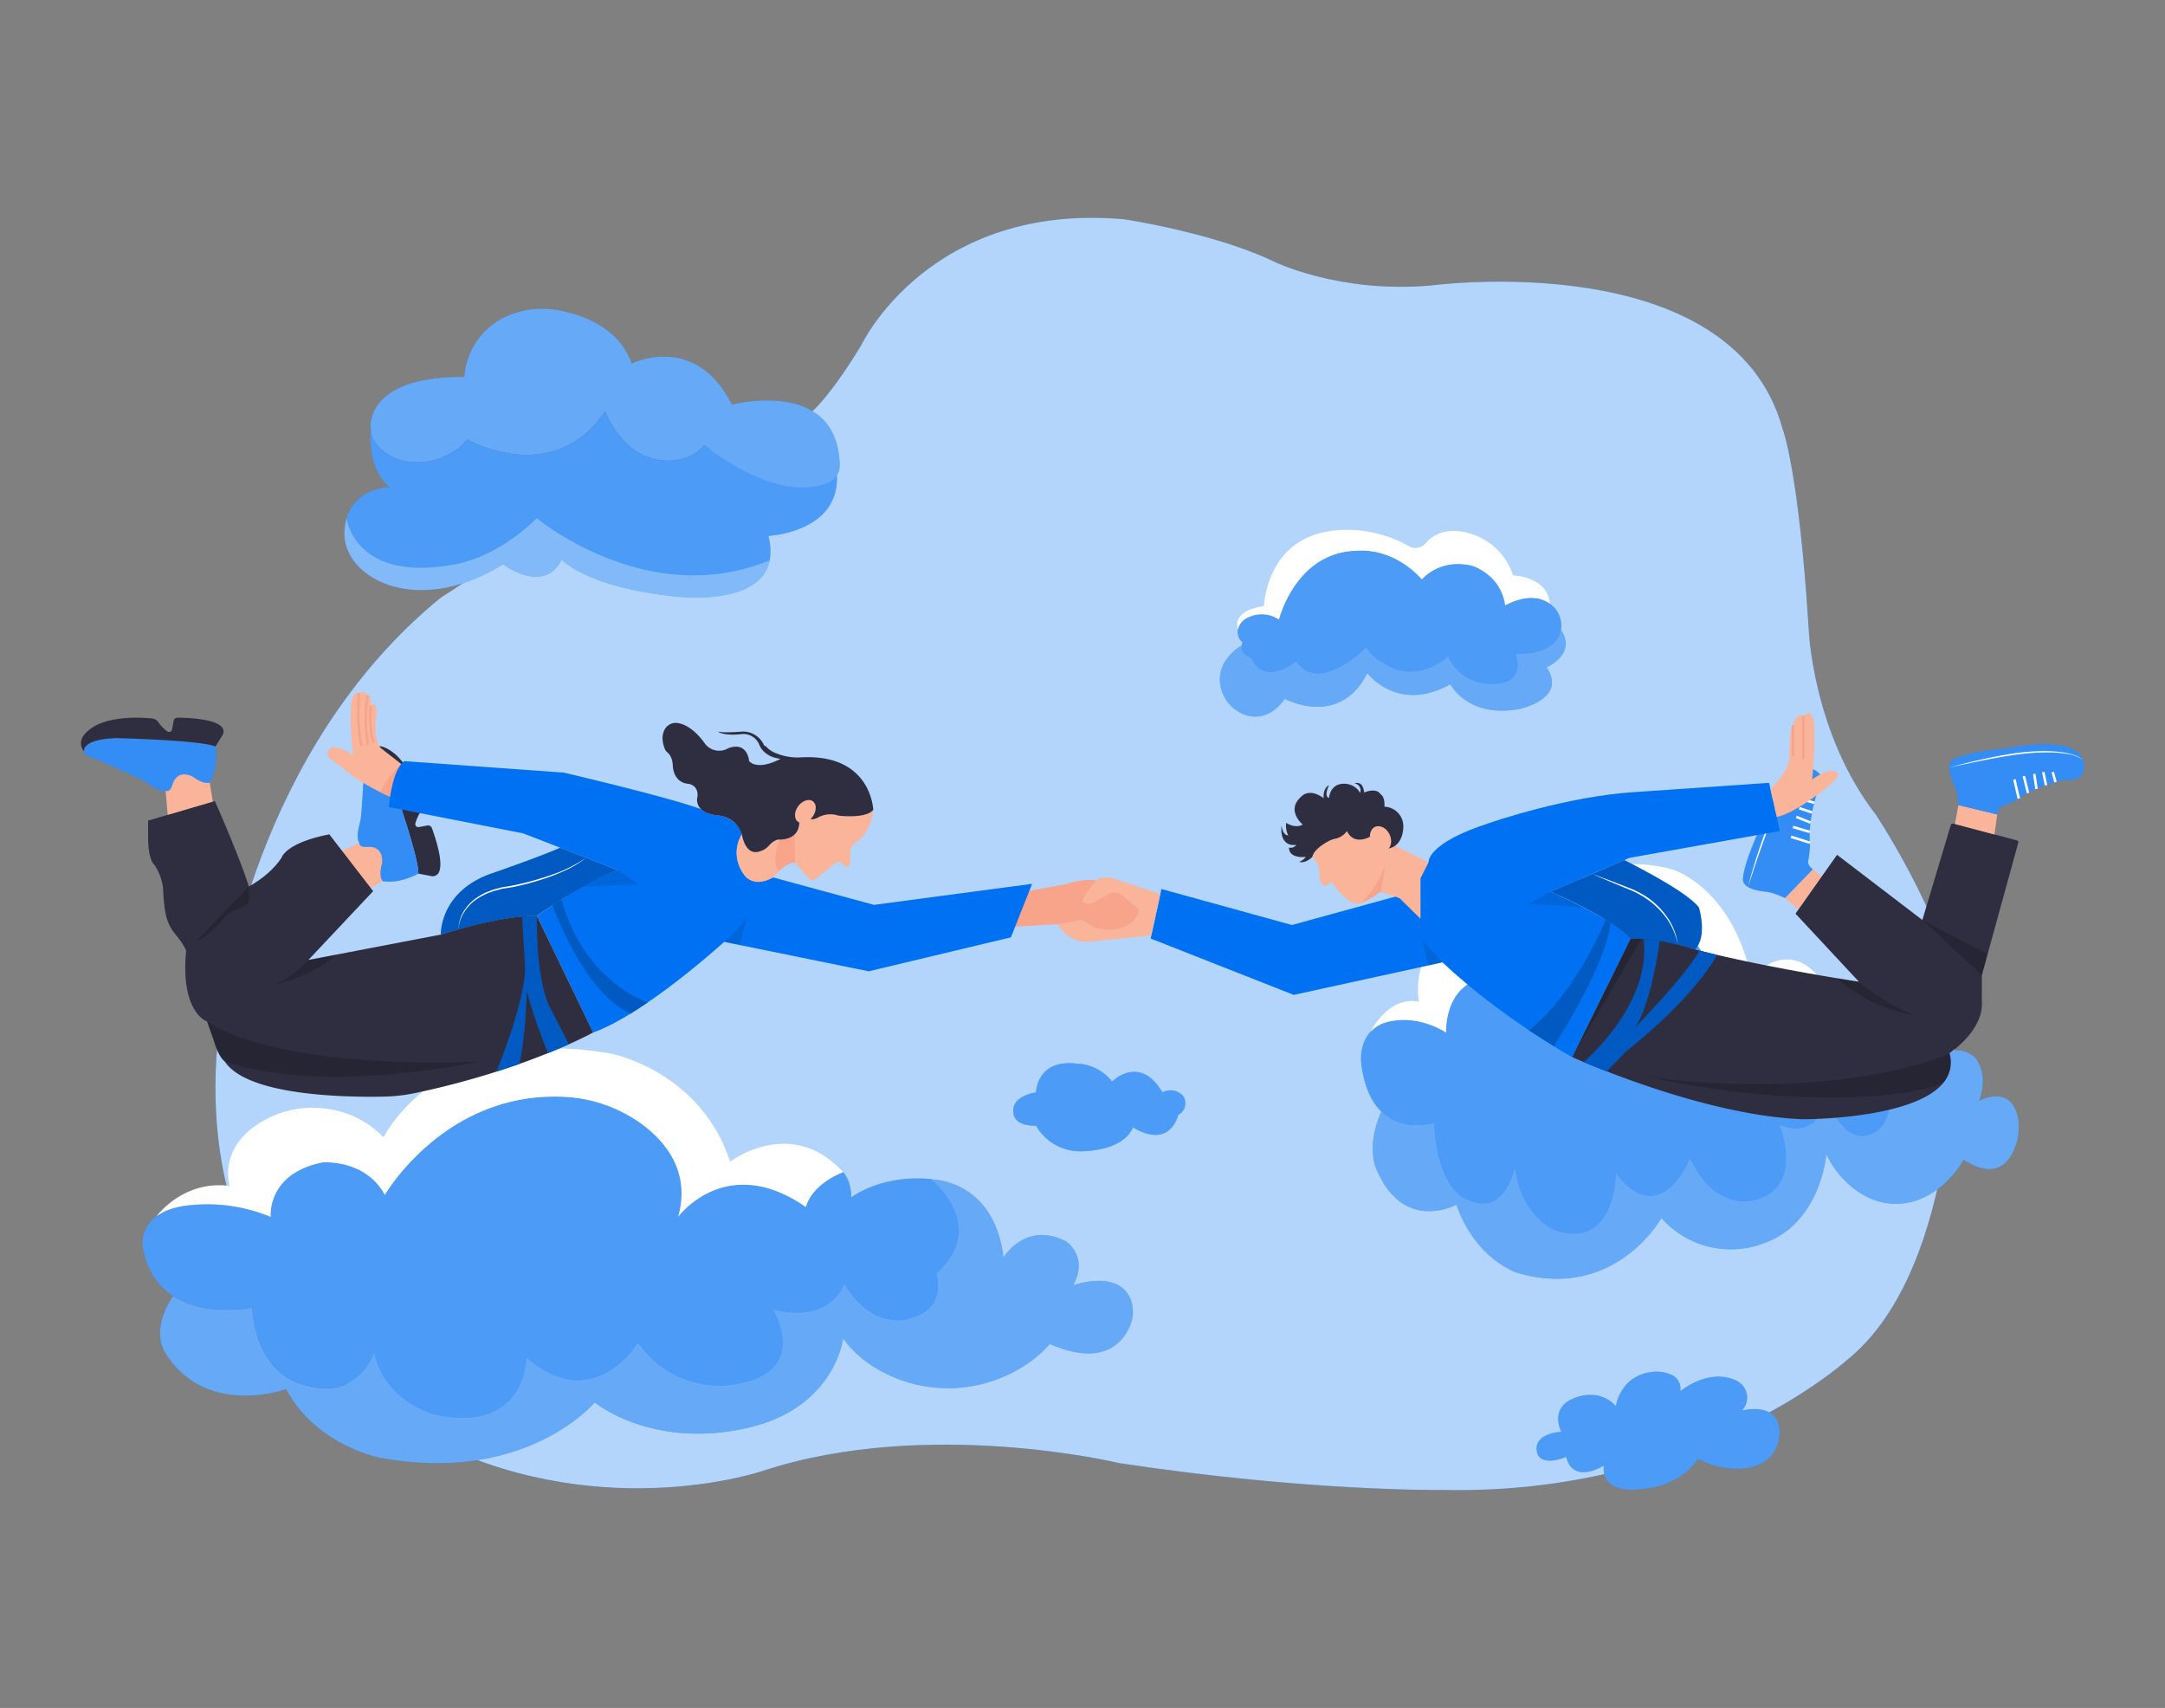 <svg id="b7130126-e58f-4641-96fc-56641a5df69a" data-name="Layer 1" xmlns="http://www.w3.org/2000/svg" width="865.76" height="682.89" viewBox="0 0 865.76 682.89"><rect x="0" y="0" width="865.76" height="682.89" fill="#808080" stroke="none"/><path d="M324.89,164.4s7.18-6,19.59-26.51c0,0,27-57.22,105.26-50.2,0,0,35.63,5.4,59.38,16.73,0,0,25.91,13,63.16,9.72,0,0,120.19-16.19,140.53,57.22,0,0,6.49,16.27,10.49,80.51,0,0,1.63,41.33,26.79,73.8,0,0,33.86,51.05,31.67,80.35,0,0,3.2,100.56-43.22,137.8,0,0-59.45,54.16-161.71,51.91,0,0-53.13.77-129.24-10.73,0,0-76.66-18.51-142.51,3.09,0,0-62,21.27-129-10.53,0,0-109.95-44.5-86.7-178.52,0,0,12-99,86.88-160.09l68.1-44.14Z" fill="#0071f2"/><path d="M324.89,164.4s7.18-6,19.59-26.51c0,0,27-57.22,105.26-50.2,0,0,35.63,5.4,59.38,16.73,0,0,25.91,13,63.16,9.72,0,0,120.19-16.19,140.53,57.22,0,0,6.49,16.27,10.49,80.51,0,0,1.63,41.33,26.79,73.8,0,0,33.86,51.05,31.67,80.35,0,0,3.2,100.56-43.22,137.8,0,0-59.45,54.16-161.71,51.91,0,0-53.13.77-129.24-10.73,0,0-76.66-18.51-142.51,3.09,0,0-62,21.27-129-10.53,0,0-109.95-44.5-86.7-178.52,0,0,12-99,86.88-160.09l68.1-44.14Z" fill="#fff" opacity="0.7"/><path d="M374.53,509.28s5,14.39-11.33,18.17c0,0-14.22,4.86-25.55-13.85,0,0-5.4,16-28.43,10.07,0,0,14.75,23.93-13.32,29.6,0,0-24.29,6.48-40.75-16.2,0,0-17.82,29.16-44.53,5.94,0,0-.19,31-37.26,22.59,0,0-19.61-5.23-23.74-24.48,0,0-6.3,19.08-27.54,12.6,0,0-19.07-2.52-21.23-31,0,0-18.47,4-31.62-4.59-5.44-3.54-10-9.23-11.9-18.23a13.17,13.17,0,0,1,1.51-9.57,14.21,14.21,0,0,1,3.77-4.08h0c3-2.26,7.72-4.08,14.85-4.55a66,66,0,0,1,30.77,4.79s-1.75-17.21,20.73-21.77c0,0,17.2-1.41,24.93,13,0,0,23.57-40.79,70.4-39.25a57.37,57.37,0,0,1,33.6,11.86c9.4,7.38,18.07,19.15,13.32,36.16,0,0,19.08-26.09,51.05-3.93,0,0,1.58-8.54,14.88-13.93,0,0,3.38,3.36,3.21,10.19,0,0,11.87-9.35,32-7.37C372.37,471.49,395.77,490,374.53,509.28Z" fill="#0071f2"/><path d="M374.53,509.28s5,14.39-11.33,18.17c0,0-14.22,4.86-25.55-13.85,0,0-5.4,16-28.43,10.07,0,0,14.75,23.93-13.32,29.6,0,0-24.29,6.48-40.75-16.2,0,0-17.82,29.16-44.53,5.94,0,0-.19,31-37.26,22.59,0,0-19.61-5.23-23.74-24.48,0,0-6.3,19.08-27.54,12.6,0,0-19.07-2.52-21.23-31,0,0-18.47,4-31.62-4.59-5.44-3.54-10-9.23-11.9-18.23a13.17,13.17,0,0,1,1.51-9.57,14.21,14.21,0,0,1,3.77-4.08h0c3-2.26,7.72-4.08,14.85-4.55a66,66,0,0,1,30.77,4.79s-1.75-17.21,20.73-21.77c0,0,17.2-1.41,24.93,13,0,0,23.57-40.79,70.4-39.25a57.37,57.37,0,0,1,33.6,11.86c9.4,7.38,18.07,19.15,13.32,36.16,0,0,19.08-26.09,51.05-3.93,0,0,1.58-8.54,14.88-13.93,0,0,3.38,3.36,3.21,10.19,0,0,11.87-9.35,32-7.37C372.37,471.49,395.77,490,374.53,509.28Z" fill="#fff" opacity="0.3"/><path d="M337.14,468.67c-13.3,5.39-14.88,13.93-14.88,13.93-32-22.16-51.05,3.93-51.05,3.93,4.75-17-3.92-28.78-13.32-36.16a57.37,57.37,0,0,0-33.6-11.86c-46.83-1.54-70.4,39.25-70.4,39.25-7.73-14.41-24.93-13-24.93-13-22.48,4.56-20.73,21.77-20.73,21.77a66,66,0,0,0-30.77-4.79c-7.13.47-11.8,2.29-14.85,4.55.31-.41,10.86-14.55,29.24-12.11,0,0-4.52-13.8,10.45-24.18a39.86,39.86,0,0,1,28.47-6.66,38.3,38.3,0,0,1,22.62,11.42s22.19-45.71,91-33.48c0,0,35.69,6.84,47.56,43.19C291.94,464.47,316.47,445.89,337.14,468.67Z" fill="#fff"/><path d="M451.85,530.12c-2.78,6.63-10.66,16.51-32.08,7.24,0,0-8.23,10.65-25.16,15.5a55.9,55.9,0,0,1-44.13-5.7,44.06,44.06,0,0,1-13.34-12s-3.21,28-38.59,35.85c-38.12,8.5-60.73-10.28-60.73-10.28s-27.68,33.13-86.34,22c0,0-25.25-5-37.07-27.35,0,0-31.7,11.67-48.18-14.24,0,0-6.57-8.66,3-22.94,13.15,8.56,31.62,4.59,31.62,4.59,2.16,28.43,21.23,31,21.23,31,21.24,6.48,27.54-12.6,27.54-12.6,4.13,19.25,23.74,24.48,23.74,24.48,37.07,8.45,37.26-22.59,37.26-22.59,26.71,23.22,44.53-5.94,44.53-5.94,16.46,22.68,40.75,16.2,40.75,16.2,28.07-5.67,13.32-29.6,13.32-29.6,23,5.93,28.43-10.07,28.43-10.07,11.33,18.71,25.55,13.85,25.55,13.85,16.37-3.78,11.33-18.17,11.33-18.17,21.24-19.26-2.16-37.79-2.16-37.79s25.15-.19,28.91,31.27c0,0,8.78-14.9,25.07-6.44,0,0,9.08,5.95,2.81,17.54,0,0,18.07-6.68,23,5.69A14,14,0,0,1,451.85,530.12Z" fill="#0071f2"/><path d="M451.85,530.12c-2.78,6.63-10.66,16.51-32.08,7.24,0,0-8.23,10.65-25.16,15.5a55.9,55.9,0,0,1-44.13-5.7,44.06,44.06,0,0,1-13.34-12s-3.21,28-38.59,35.85c-38.12,8.5-60.73-10.28-60.73-10.28s-27.68,33.13-86.34,22c0,0-25.25-5-37.07-27.35,0,0-31.7,11.67-48.18-14.24,0,0-6.57-8.66,3-22.94,13.15,8.56,31.62,4.59,31.62,4.59,2.16,28.43,21.23,31,21.23,31,21.24,6.48,27.54-12.6,27.54-12.6,4.13,19.25,23.74,24.48,23.74,24.48,37.07,8.45,37.26-22.59,37.26-22.59,26.71,23.22,44.53-5.94,44.53-5.94,16.46,22.68,40.75,16.2,40.75,16.2,28.07-5.67,13.32-29.6,13.32-29.6,23,5.93,28.43-10.07,28.43-10.07,11.33,18.71,25.55,13.85,25.55,13.85,16.37-3.78,11.33-18.17,11.33-18.17,21.24-19.26-2.16-37.79-2.16-37.79s25.15-.19,28.91,31.27c0,0,8.78-14.9,25.07-6.44,0,0,9.08,5.95,2.81,17.54,0,0,18.07-6.68,23,5.69A14,14,0,0,1,451.85,530.12Z" fill="#fff" opacity="0.4"/><path d="M172.85,350.36l-5.57-1.06c.38-6.21-11-38.4-11-38.4-4.32-10.09-7.71-10.74-9.44-10.1,0,0,2.8-5.86,10.61.27,0,0,6.87,4.55,11.3,20.48a3.53,3.53,0,0,1-.42,2.87,15.19,15.19,0,0,0-2.25,4.93,1.19,1.19,0,0,0,1.39,1.34l3.43-.63a1.61,1.61,0,0,1,1.8,1C174.35,335.56,179.36,350.39,172.85,350.36Z" fill="#2f2e41"/><path d="M153,352.3,142.4,339.71l1.31-2.79s-1.51-1.34,0-7.1a24.73,24.73,0,0,0,.76-4.43c.41-5.26,1.28-17.45,1.14-22.76a1.89,1.89,0,0,1,1.24-1.83c1.73-.64,5.12,0,9.44,10.1,0,0,11.39,32.19,11,38.4C167.28,349.3,160.06,353.5,153,352.3Z" fill="#0071f2"/><path d="M153,352.3,142.4,339.71l1.31-2.79s-1.51-1.34,0-7.1a24.73,24.73,0,0,0,.76-4.43c.41-5.26,1.28-17.45,1.14-22.76a1.89,1.89,0,0,1,1.24-1.83c1.73-.64,5.12,0,9.44,10.1,0,0,11.39,32.19,11,38.4C167.28,349.3,160.06,353.5,153,352.3Z" fill="#fff" opacity="0.2"/><path d="M83.89,312.92l-15.51,5.4-2.15-2.22s-1.78.94-6.64-2.51a25.51,25.51,0,0,0-3.87-2.28c-4.78-2.25-15.86-7.4-20.87-9.16a1.9,1.9,0,0,1-1.27-1.81c0-1.84,1.83-4.78,12.8-5.23,0,0,34.14.81,39.81,3.37C86.19,298.48,87.54,306.72,83.89,312.92Z" fill="#0071f2"/><path d="M83.89,312.92l-15.51,5.4-2.15-2.22s-1.78.94-6.64-2.51a25.51,25.51,0,0,0-3.87-2.28c-4.78-2.25-15.86-7.4-20.87-9.16a1.9,1.9,0,0,1-1.27-1.81c0-1.84,1.83-4.78,12.8-5.23,0,0,34.14.81,39.81,3.37C86.19,298.48,87.54,306.72,83.89,312.92Z" fill="#fff" opacity="0.2"/><path d="M134.93,341.13l8.78-4.21s-.55,2,3.29,1.71,6.29,2,5.76,6.67c0,0-1.56,4.64.2,7l-6.67,3.8Z" fill="#f9b499"/><path d="M156.74,318.9s-12.21-5.1-19.49-11.69a16.74,16.74,0,0,0-2.72-2c-1.93-1.18-4.95-3.49-2.91-5.53,0,0,1.26-3.06,9.54,2.16,0,0-3.26-27.17,2.33-24.65,0,0,2-1.62,3.61.9,0,0,1.35-.9,1.12,4.14,0,0,1.62-2.21,2.27.74a7.36,7.36,0,0,1,.07,2.52c-.4,2.9-1.27,11.79,2.47,14.19l7.45,5.82S158.48,309.75,156.74,318.9Z" fill="#f9b499"/><path d="M148.22,282.2s-.77,11,1.34,14.81" fill="none" stroke="#f7a48b" stroke-miterlimit="10"/><path d="M143.49,277.16s-.86,14.86,1.17,21.12" fill="none" stroke="#f7a48b" stroke-miterlimit="10"/><path d="M147.1,278.06s-2,6.53,0,19.71" fill="none" stroke="#f7a48b" stroke-miterlimit="10"/><path d="M152.11,316.75l4.63,2.15s1.81-9.87,3.74-13.43C160.48,305.47,154.58,310.8,152.11,316.75Z" fill="#f7a48b"/><path d="M176.28,373.69s-.68-17.64,21.21-24.77c0,0,19.87-6.91,26.56-10l23,8.92a209.08,209.08,0,0,0-32.39,18.35S203.09,365.55,176.28,373.69Z" fill="#0071f2"/><path d="M176.28,373.69s-.68-17.64,21.21-24.77c0,0,19.87-6.91,26.56-10l23,8.92a209.08,209.08,0,0,0-32.39,18.35S203.09,365.55,176.28,373.69Z" opacity="0.2"/><polygon points="719.13 363.67 713.79 359.1 724.9 347.6 728.5 350.42 719.13 363.67" fill="#f9b499"/><path d="M713.79,359.1a29.86,29.86,0,0,0-7.09-2.54s-10.78-.51-9.66-5.65c0,0,.17-5.67,7.12-20.44,0,0,9.5-29.16,21.37-22.64,0,0,5.64,2.34,1.77,8.29a8.86,8.86,0,0,0-1.1,2.3c-1,3.3-3.22,11.93-2.37,19.54a50.31,50.31,0,0,1-.72,6.13,2.74,2.74,0,0,0,.78,2.52l1,1Z" fill="#0071f2"/><path d="M713.79,359.1a29.86,29.86,0,0,0-7.09-2.54s-10.78-.51-9.66-5.65c0,0,.17-5.67,7.12-20.44,0,0,9.5-29.16,21.37-22.64,0,0,5.64,2.34,1.77,8.29a8.86,8.86,0,0,0-1.1,2.3c-1,3.3-3.22,11.93-2.37,19.54a50.31,50.31,0,0,1-.72,6.13,2.74,2.74,0,0,0,.78,2.52l1,1Z" fill="#fff" opacity="0.2"/><path d="M699,354.65c1.14-4.4,2.43-8.77,3.83-13.1s2.91-8.63,4.63-12.86c.86-2.11,1.83-4.19,2.87-6.21a59.28,59.28,0,0,1,3.38-6,44.7,44.7,0,0,1,4.09-5.49,22.12,22.12,0,0,1,2.48-2.36,9.63,9.63,0,0,1,3-1.67,13.89,13.89,0,0,0-5.23,4.24,44.61,44.61,0,0,0-3.91,5.54c-1.17,1.94-2.29,3.92-3.28,6s-2,4.09-2.8,6.2c-1.76,4.18-3.26,8.48-4.75,12.77-.75,2.14-1.47,4.3-2.18,6.46S699.73,352.49,699,354.65Z" fill="#fff"/><line x1="716.23" y1="334.59" x2="723.74" y2="336.93" fill="none" stroke="#fff" stroke-miterlimit="10"/><line x1="717.01" y1="330.66" x2="723.69" y2="332.63" fill="none" stroke="#fff" stroke-miterlimit="10"/><line x1="718.33" y1="326.62" x2="724" y2="328.88" fill="none" stroke="#fff" stroke-miterlimit="10"/><line x1="719.52" y1="323.14" x2="724.64" y2="324.85" fill="none" stroke="#fff" stroke-miterlimit="10"/><line x1="721.43" y1="319.86" x2="725.51" y2="320.95" fill="none" stroke="#fff" stroke-miterlimit="10"/><path d="M755.16,435.57s3.35,14.39-7.53,18.17c0,0-9.44,4.86-17-13.85,0,0-3.59,16-18.88,10.07,0,0,9.8,23.94-8.85,29.6,0,0-16.13,6.48-27.06-16.19,0,0-11.83,29.15-29.57,5.93,0,0-.12,31.05-24.74,22.59,0,0-13-5.22-15.77-24.47,0,0-4.18,19.07-18.28,12.59,0,0-12.66-2.52-14.1-30.95,0,0-12.26,4-21-4.59-3.61-3.54-6.62-9.22-7.9-18.22a19.08,19.08,0,0,1,1-9.57,13.83,13.83,0,0,1,2.5-4.09h0c2-2.26,5.12-4.08,9.86-4.55,0,0,9.56-1.93,20.43,4.8,0,0-1.16-17.21,13.77-21.78,0,0,11.42-1.4,16.55,13,0,0,15.66-40.79,46.75-39.25,8.08.4,16,4.35,22.31,11.87,6.24,7.37,12,19.14,8.85,36.16,0,0,12.67-26.09,33.9-3.93A20.71,20.71,0,0,1,730.33,395s2.25,3.35,2.13,10.19a24.27,24.27,0,0,1,21.27-7.38S769.26,416.32,755.16,435.57Z" fill="#0071f2"/><path d="M755.16,435.57s3.35,14.39-7.53,18.17c0,0-9.44,4.86-17-13.85,0,0-3.59,16-18.88,10.07,0,0,9.8,23.94-8.85,29.6,0,0-16.13,6.48-27.06-16.19,0,0-11.83,29.15-29.57,5.93,0,0-.12,31.05-24.74,22.59,0,0-13-5.22-15.77-24.47,0,0-4.18,19.07-18.28,12.59,0,0-12.66-2.52-14.1-30.95,0,0-12.26,4-21-4.59-3.61-3.54-6.62-9.22-7.9-18.22a19.08,19.08,0,0,1,1-9.57,13.83,13.83,0,0,1,2.5-4.09h0c2-2.26,5.12-4.08,9.86-4.55,0,0,9.56-1.93,20.43,4.8,0,0-1.16-17.21,13.77-21.78,0,0,11.42-1.4,16.55,13,0,0,15.66-40.79,46.75-39.25,8.08.4,16,4.35,22.31,11.87,6.24,7.37,12,19.14,8.85,36.16,0,0,12.67-26.09,33.9-3.93A20.71,20.71,0,0,1,730.33,395s2.25,3.35,2.13,10.19a24.27,24.27,0,0,1,21.27-7.38S769.26,416.32,755.16,435.57Z" fill="#fff" opacity="0.3"/><path d="M730.33,395a20.71,20.71,0,0,0-9.88,13.93c-21.23-22.16-33.9,3.93-33.9,3.93,3.15-17-2.61-28.79-8.85-36.16-6.36-7.52-14.23-11.47-22.31-11.87-31.09-1.54-46.75,39.25-46.75,39.25-5.13-14.4-16.55-13-16.55-13-14.93,4.57-13.77,21.78-13.77,21.78-10.87-6.73-20.43-4.8-20.43-4.8-4.74.47-7.84,2.29-9.86,4.55.2-.41,7.21-14.55,19.42-12.1,0,0-3-13.81,6.93-24.19,5.49-5.75,12.29-8.11,18.91-6.66,4.7,1,10.31,4,15,11.42,0,0,14.73-45.7,60.42-33.47,0,0,23.7,6.84,31.59,43.19C700.32,390.77,716.61,372.18,730.33,395Z" fill="#fff"/><path d="M806.51,456.41c-1.85,6.64-7.08,16.52-21.31,7.24,0,0-5.47,10.65-16.7,15.5-9.86,4.26-20.52,2.25-29.31-5.69a37.92,37.92,0,0,1-8.86-12s-2.13,28-25.63,35.86A37,37,0,0,1,664.38,487S646,520.16,607,509c0,0-16.76-5-24.61-27.35,0,0-21.06,11.67-32-14.23,0,0-4.36-8.67,2-22.95,8.74,8.56,21,4.59,21,4.59,1.44,28.43,14.1,30.95,14.1,30.95,14.1,6.48,18.28-12.59,18.28-12.59,2.75,19.25,15.77,24.47,15.77,24.47,24.62,8.46,24.74-22.59,24.74-22.59,17.74,23.22,29.57-5.93,29.57-5.93,10.93,22.67,27.06,16.19,27.06,16.19,18.65-5.66,8.85-29.6,8.85-29.6,15.29,5.94,18.88-10.07,18.88-10.07,7.52,18.71,17,13.85,17,13.85,10.88-3.78,7.53-18.17,7.53-18.17,14.1-19.25-1.43-37.79-1.43-37.79s16.7-.19,19.2,31.28c0,0,5.82-14.9,16.64-6.45,0,0,6,6,1.87,17.54,0,0,12-6.68,15.25,5.7A20.77,20.77,0,0,1,806.51,456.41Z" fill="#0071f2"/><path d="M806.51,456.41c-1.85,6.64-7.08,16.52-21.31,7.24,0,0-5.47,10.65-16.7,15.5-9.86,4.26-20.52,2.25-29.31-5.69a37.92,37.92,0,0,1-8.86-12s-2.13,28-25.63,35.86A37,37,0,0,1,664.38,487S646,520.16,607,509c0,0-16.76-5-24.61-27.35,0,0-21.06,11.67-32-14.23,0,0-4.36-8.67,2-22.95,8.74,8.56,21,4.59,21,4.59,1.44,28.43,14.1,30.95,14.1,30.95,14.1,6.48,18.28-12.59,18.28-12.59,2.75,19.25,15.77,24.47,15.77,24.47,24.62,8.46,24.74-22.59,24.74-22.59,17.74,23.22,29.57-5.93,29.57-5.93,10.93,22.67,27.06,16.19,27.06,16.19,18.65-5.66,8.85-29.6,8.85-29.6,15.29,5.94,18.88-10.07,18.88-10.07,7.52,18.71,17,13.85,17,13.85,10.88-3.78,7.53-18.17,7.53-18.17,14.1-19.25-1.43-37.79-1.43-37.79s16.7-.19,19.2,31.28c0,0,5.82-14.9,16.64-6.45,0,0,6,6,1.87,17.54,0,0,12-6.68,15.25,5.7A20.77,20.77,0,0,1,806.51,456.41Z" fill="#fff" opacity="0.4"/><path d="M571.28,344.77s-1.09-7.63,24.82-15.87c0,0,30.24-10.58,58.15-12.24L707.42,313l4.32,19.26L651.59,343,620,356.54s23.92,10,31.9,18.94l-23.26,47.18S600.42,407,576.83,384.78l-59.48,13-57.21-22.53,4.32-19.79,52.18,14.39,41.2-11.32,8.46-12.73Z" fill="#0071f2"/><polygon points="549.62 355.7 559.64 359.1 568.04 367.34 568.04 351.18 571.28 344.77 556.22 337.3 552.05 334.05 549.62 355.7" fill="#f9b499"/><path d="M524.8,342.6a9,9,0,0,1,2.84,6.32s-.16,8.4,4.85,3.71c0,0,7.44,11.48,12.61,8.08a55.18,55.18,0,0,0,7-4.18l3.26-17.28-7.51-4.7-2.39-9.88-13.74,4.23Z" fill="#f9b499"/><path d="M544.31,361.11a42.46,42.46,0,0,0,9.78-15.35l-2,10.77A39.29,39.29,0,0,1,544.31,361.11Z" fill="#f7a48b"/><polygon points="568.74 376.11 571.28 385.99 576.83 384.78 568.74 376.11" opacity="0.1"/><polygon points="620.03 356.54 611.42 361.34 633.52 362.92 620.03 356.54" opacity="0.1"/><path d="M649.53,343.89s25.25,12.44,29.87,19c0,0,3.52,11.43-1.54,16.71,0,0-14.69-4.57-25.93-4.15,0,0-5.7-7.5-31.9-18.94Z" fill="#0071f2"/><path d="M649.53,343.89s25.25,12.44,29.87,19c0,0,3.52,11.43-1.54,16.71,0,0-14.69-4.57-25.93-4.15,0,0-5.7-7.5-31.9-18.94Z" opacity="0.2"/><path d="M636.68,349.4c3.69,1.34,7.36,2.74,11,4.15l2.75,1.06c.91.36,1.83.71,2.74,1.11a35.44,35.44,0,0,1,5.21,2.83,31,31,0,0,1,8.42,8.29,26.44,26.44,0,0,1,2.75,5.24,24.2,24.2,0,0,1,1.38,5.73,26,26,0,0,0-4.53-10.7,31.7,31.7,0,0,0-8.37-8,35.12,35.12,0,0,0-5.09-2.83c-1.78-.78-3.64-1.47-5.43-2.25C643.9,352.49,640.28,351,636.68,349.4Z" fill="#fff"/><path d="M792.52,389.89l0,10.58c.8,11.63-12.94,20.62-12.94,20.62l.07.3a12.68,12.68,0,0,1-2.24,11.2,0,0,0,0,0,0,0c-11.55,15.11-56.51,14.92-56.51,14.92-41-1.58-92.18-24.86-92.18-24.86l23.26-47.18c10.12-.94,25.93,4.16,25.93,4.16,27.59,7.18,65.46,12.9,65.46,12.9L718,365.31l16.62-23.53,34.1,26.06L780.06,330a1,1,0,0,1,1.19-.68L806.48,336a.83.83,0,0,1,.59,1Z" fill="#2f2e41"/><path d="M734.65,391.15s10.78,11.17,30.87,14.87a91.61,91.61,0,0,1-22.2-13.48Z" opacity="0.2"/><polygon points="768.7 367.84 792.52 389.89 794.82 381.54 768.7 367.84" opacity="0.2"/><path d="M777.37,432.59a0,0,0,0,0,0,0c-4.77,2.84-18.06,4.67-18.06,4.67-47.56,5.76-98.73-6.35-100-6.66,1.49.23,69.26,10.49,120.33-9.22A12.68,12.68,0,0,1,777.37,432.59Z" opacity="0.2"/><path d="M642.09,367.84s-11.73,29.1-30.67,44.11l9.9,6.36S642.17,386.5,644,369.07Z" fill="#0071f2"/><path d="M642.09,367.84s-11.73,29.1-30.67,44.11l9.9,6.36S642.17,386.5,644,369.07Z" opacity="0.2"/><polygon points="628.67 422.66 656.41 375.41 651.93 375.48 628.67 422.66" opacity="0.2"/><path d="M663.73,376.24s-3.29,24.93-9.92,34.71c0,0,21-21.64,25.8-30.87l7,1.72s-8,16-36.35,38.56l-7.77,8-9.2-3.72s27.21-22.7,24-49.27C657.35,375.41,661.64,375.78,663.73,376.24Z" fill="#0071f2"/><path d="M663.73,376.24s-3.29,24.93-9.92,34.71c0,0,21-21.64,25.8-30.87l7,1.72s-8,16-36.35,38.56l-7.77,8-9.2-3.72s27.21-22.7,24-49.27C657.35,375.41,661.64,375.78,663.73,376.24Z" opacity="0.2"/><polygon points="781.76 329.47 783.14 321.87 798.67 325.67 797.57 333.66 781.76 329.47" fill="#f9b499"/><path d="M783.14,321.87a30.21,30.21,0,0,0-1.38-7.41s-5-9.57,0-11.19c0,0,5-2.71,21.24-4.15,0,0,30-6.5,30.33,7,0,0,.82,6-6.26,5.7a8.72,8.72,0,0,0-2.55.22c-3.34.81-11.93,3.23-18.07,7.8a50.38,50.38,0,0,1-5.65,2.47,2.75,2.75,0,0,0-1.79,1.94l-.34,1.38Z" fill="#0071f2"/><path d="M783.14,321.87a30.21,30.21,0,0,0-1.38-7.41s-5-9.57,0-11.19c0,0,5-2.71,21.24-4.15,0,0,30-6.5,30.33,7,0,0,.82,6-6.26,5.7a8.72,8.72,0,0,0-2.55.22c-3.34.81-11.93,3.23-18.07,7.8a50.38,50.38,0,0,1-5.65,2.47,2.75,2.75,0,0,0-1.79,1.94l-.34,1.38Z" fill="#fff" opacity="0.2"/><path d="M779.54,306.88c4.38-1.23,8.8-2.32,13.25-3.3s8.92-1.83,13.44-2.48c2.25-.31,4.53-.52,6.8-.65a60.25,60.25,0,0,1,6.85-.09,45.8,45.8,0,0,1,6.81.77,22.09,22.09,0,0,1,3.29.95,9.78,9.78,0,0,1,2.94,1.73,14,14,0,0,0-6.29-2.38,45,45,0,0,0-6.76-.58c-2.27,0-4.54,0-6.79.17s-4.52.37-6.77.71c-4.5.59-9,1.45-13.42,2.33q-3.35.65-6.68,1.37C784,305.89,781.76,306.39,779.54,306.88Z" fill="#fff"/><line x1="805.53" y1="311.61" x2="807.29" y2="319.28" fill="none" stroke="#fff" stroke-miterlimit="10"/><line x1="809.32" y1="310.31" x2="810.98" y2="317.07" fill="none" stroke="#fff" stroke-miterlimit="10"/><line x1="813.47" y1="309.41" x2="814.38" y2="315.45" fill="none" stroke="#fff" stroke-miterlimit="10"/><line x1="817.08" y1="308.69" x2="818.18" y2="313.97" fill="none" stroke="#fff" stroke-miterlimit="10"/><line x1="820.87" y1="308.69" x2="821.98" y2="312.75" fill="none" stroke="#fff" stroke-miterlimit="10"/><path d="M708,315.45s5-4.41,7-9.81a9.48,9.48,0,0,0,.58-3.3c0-3.4.24-12,1.45-12.38,0,0,1.32-5.43,4.13-3.68,0,0,3.46-4.37,4.37,3.68a185.47,185.47,0,0,1-.87,21.65s7.54-5.38,10-2.58c0,0,2.45.75-4.9,6.42,0,0-12.11,9.85-19.26,11.17Z" fill="#f9b499"/><path d="M422.9,369.52s4.1,7.29,12.07,7.06L460.4,374,464,357.47l-17.19-5.72s-6.84-3-9.8,1.69c0,0-7.13,7.67-2.27,7.9,0,0,1.83.73,6.83-3,0,0,3.64-2.73,7.06-.46l5.95,4.89a2,2,0,0,1,.56,2.42c-1.27,2.71-5.16,7.93-16,6a7.91,7.91,0,0,1-3-1.2l-2-1.32a4,4,0,0,0-2.77-.81Z" fill="#f9b499"/><path d="M409.69,356.54l16.86-3.1s6.14-2.27,11.72-1.41l-3.57,4.51s-2.16,3.13-1.4,4.15c0,0,1.67,1.6,5-.36l3.72-2.24s3.71-2.6,6.65-.19l5.95,4.89s1.91,1.15,0,3.45c0,0-3.57,7.5-16,4.91a5.9,5.9,0,0,1-2-.85l-2.42-1.6a3.71,3.71,0,0,0-3.75-.44l-7.52,1.26-17.55,1Z" fill="#f7a48b"/><path d="M309.1,350.8l40.42,11,63.2-8.42-8.46,21.39L347.4,388.36l-57.8-11.78s-31.7,28.86-52.4,36.24l-22.49-46.61s21.77-15.11,32.39-18.35L209.22,333.2l-53.71-10.53s1.08-14.84,6.21-18.35l63.7,4.59s41.56,9.71,54.79,14.57a11.86,11.86,0,0,0,6.46,2.49,12.41,12.41,0,0,1,5.44,1.81c1.92,1.23,4,3.14,4.56,5.82a14.33,14.33,0,0,0,.95,16.2S301,355.05,309.1,350.8Z" fill="#0071f2"/><path d="M317.9,345V333.48a6,6,0,0,0,1.66-5.11l4.34-2.3s.09,1.57,2.54.69a10.86,10.86,0,0,1,8.83-.69s10.47,1.4,13.91-2.3c0,0-.64,8.56-6.25,12.51,0,0-2.94,2.17-2.94,4,0,0,.37,3.82-.37,5.67a1,1,0,0,1-1.68.36l-1.15-1.09a2.11,2.11,0,0,0-2.33-.38,8.32,8.32,0,0,0-2.51,2.08l-6,4.63a1.74,1.74,0,0,1-2.36-.22Z" fill="#f9b499"/><path d="M317.9,333.48s-1.15,1.91-6,2.17c0,0-2-.22-4.34,2.3a8.28,8.28,0,0,1-2.33,1.84c-1.58.8-4,1.48-5.84-.31,0,0-2.12-1.67-2.72-5.88,0,0-5.3,7.36.95,16.2,0,0,3.45,5.63,11.48,1,0,0,5-6.22,8.8-5.83Z" fill="#f9b499"/><path d="M317.9,333.48s-1.42,2-6,2.17c0,0-3.9,8.59-.46,12.66,0,0,4.08-3.91,6.46-3.34Z" fill="#f7a48b"/><path d="M305.58,298.08a9.24,9.24,0,0,0-8.66-5.59s-7,.69-9.92,0c0,0,2.1,1.81,9.29,1.06a6.9,6.9,0,0,1,7.48,4.53s1.67,4.61,8.38,5.31c0,0-8.66,4.93-12.58.93,0,0-.55-8.08-8.38-5.14a7.12,7.12,0,0,1-9.36-1.94S277.1,290,271,289.09a5,5,0,0,0-4.91,2.1c-1.09,1.64-1.86,4.36-.14,8.46a2.75,2.75,0,0,0,.84,1.1c.75.59,2.12,2.11,2.25,5.32,0,0,0,6.83,6.32,7.34,0,0,3.9.41,3.58,5,0,0-2.11,6.32,7.75,7.6,0,0,7.59.15,10,7.63,0,0,1.25,9.09,7.48,6.64a7.11,7.11,0,0,0,3.19-2.05s2.31-2.8,4.56-2.54c0,0,7.63.28,7.7-6.84l4.66-1.48s0,.71,2.64-.39a10.15,10.15,0,0,1,8.37-.87s10.87,1.4,13.91-2.3c0,0-.68-22.51-28.81-21a22.63,22.63,0,0,1-10-1.63,10,10,0,0,1-4.09-2.76" fill="#2f2e41"/><path d="M289.6,376.58s7.46-6.19,9.25-10.51l-3,11.8Z" opacity="0.1"/><path d="M233.32,354.44l22.11-.76-8.33-5.82A138.82,138.82,0,0,0,233.32,354.44Z" opacity="0.1"/><path d="M183.29,371.66a14.84,14.84,0,0,1,2.2-7.38,17.79,17.79,0,0,1,5.44-5.55,23.76,23.76,0,0,1,3.41-1.91c.6-.26,1.22-.47,1.83-.71a14.88,14.88,0,0,1,1.85-.62l1.89-.5c.32-.08.63-.18,1-.24l1-.16c1.28-.23,2.57-.4,3.81-.68a115,115,0,0,0,14.9-4.14,55.51,55.51,0,0,0,13.82-6.85,41.42,41.42,0,0,1-6.53,4.19c-2.32,1.16-4.7,2.19-7.13,3.12a108.82,108.82,0,0,1-14.93,4.3c-1.28.27-2.56.43-3.83.65l-1,.15c-.32.06-.62.16-.93.23l-1.87.48a12.92,12.92,0,0,0-1.82.6c-.6.22-1.21.43-1.8.67a28.8,28.8,0,0,0-3.37,1.82,17.45,17.45,0,0,0-5.44,5.31A15,15,0,0,0,183.29,371.66Z" fill="#fff"/><path d="M237.2,412.82s-3.38,1.87-9.72,4.71c-2.37,1.05-5.15,2.25-8.32,3.53-3.39,1.36-7.22,2.83-11.47,4.33-2.86,1-5.89,2-9.12,3.07a333.27,333.27,0,0,1-32.72,8.61,66.67,66.67,0,0,1-12.28,1.39c-15.55.31-54.75-.32-63.71-14.08,0,0-2.36-1.57-4.19-7.85l-2.87-8.11h0s-10.72-3.4-8.37-28.25c0,0-.52-2-4.19-6.48s-4.44-8.27-5-17.38c0,0,.26-4.66-3.4-10.42,0,0-2.62-1.56-2.62-11.24V328.1l26.69-7.84s9.68,21.79,13.61,34.17c0,0,8.37-4.27,13.08-11.51,0,0,1.57-5.92,19.09-9.32l17.53,22.71-25.9,27.52,52.94-10.14s24.11-7.83,38.43-7.47Z" fill="#2f2e41"/><path d="M123.34,383.83a41.91,41.91,0,0,1-13.6,9.94s16.9-4.19,24.54-12Z" opacity="0.2"/><path d="M99.53,354.44,78.08,376.76a36.16,36.16,0,0,0,11.62-9.92,7.11,7.11,0,0,1,2.44-2l6-2.92a2.57,2.57,0,0,0,1.44-2.31Z" opacity="0.2"/><path d="M191.36,424.48s-61.05,13.57-101.5-.1c0,0-2.36-1.57-4.19-7.85l-2.87-8.11C83.14,408.7,106.92,427.4,191.36,424.48Z" opacity="0.2"/><path d="M227.48,417.53c-2.37,1.05-5.15,2.25-8.32,3.53-2.2-5.42-6.77-17.21-8.49-25.12,0,0-.44,18.59-3,29.45-2.86,1-5.89,2-9.12,3.07,3.4-8.4,10.65-27.62,11.52-40.71l-1.27-21.24s3-.23,5.89-.29c0,0-.78,27,6.15,38.37Z" fill="#0071f2"/><path d="M227.48,417.53c-2.37,1.05-5.15,2.25-8.32,3.53-2.2-5.42-6.77-17.21-8.49-25.12,0,0-.44,18.59-3,29.45-2.86,1-5.89,2-9.12,3.07,3.4-8.4,10.65-27.62,11.52-40.71l-1.27-21.24s3-.23,5.89-.29c0,0-.78,27,6.15,38.37Z" opacity="0.2"/><path d="M220.94,361.89S233,396.7,252.15,405.28l6.83-4.45s-25.44-8.3-34.39-41.14Z" fill="#0071f2"/><path d="M220.94,361.89S233,396.7,252.15,405.28l6.83-4.45s-25.44-8.3-34.39-41.14Z" opacity="0.2"/><path d="M67.05,325.81l-.82-9.71s1.69,1.23,2.77-2.46,4.1-5.17,8.28-3c0,0,3.78,3.1,6.61,2.29l1.19,7.59Z" fill="#f9b499"/><path d="M89.16,293.64l-3,4.84c-5.67-2.56-39.81-3.37-39.81-3.37-11,.45-12.78,3.39-12.8,5.23,0,0-4.48-4.69,4-9.82,0,0,6.7-4.8,23.16-3.28a3.55,3.55,0,0,1,2.53,1.41,14.88,14.88,0,0,0,3.81,3.86,1.18,1.18,0,0,0,1.74-.82l.63-3.43a1.6,1.6,0,0,1,1.6-1.32C75.85,287,91.5,287.57,89.16,293.64Z" fill="#2f2e41"/><path d="M679,583.33l1.72.79A33.14,33.14,0,0,0,695,587.24c17.21-.24,16.65-14.7,16.65-14.7C711.38,560,696.57,564,696.57,564l.14-.15A7.5,7.5,0,0,0,694.3,552c-11-5.22-22.32,4.21-22.32,4.21.75-8.28-10-7.78-10-7.78-14.05.75-15.81,13.8-15.81,13.8-6.27-7-15.06-3.76-15.06-3.76-12.29,3.51-6.77,14-6.77,14s-12,.5-9.54,8.78c0,0,1.26,5.27,11.55,1.26,0,0,1.5,11,15.05,3.51,0,0-2.76,13,18.83,8.78C660.19,594.87,672.23,593.37,679,583.33Z" fill="#0071f2"/><path d="M679,583.33l1.72.79A33.14,33.14,0,0,0,695,587.24c17.21-.24,16.65-14.7,16.65-14.7C711.38,560,696.57,564,696.57,564l.14-.15A7.5,7.5,0,0,0,694.3,552c-11-5.22-22.32,4.21-22.32,4.21.75-8.28-10-7.78-10-7.78-14.05.75-15.81,13.8-15.81,13.8-6.27-7-15.06-3.76-15.06-3.76-12.29,3.51-6.77,14-6.77,14s-12,.5-9.54,8.78c0,0,1.26,5.27,11.55,1.26,0,0,1.5,11,15.05,3.51,0,0-2.76,13,18.83,8.78C660.19,594.87,672.23,593.37,679,583.33Z" fill="#fff" opacity="0.3"/><path d="M414.3,436.76s.17-13.31,16.1-11.51a18.81,18.81,0,0,1,14.31,7.19s11-11.15,20.15,4.32a6.71,6.71,0,0,1,8.46,1.71s2.51,4.59-2.16,7.29c0,0-3,14-18.13,5,0,0-2.48,9.07-20.53,9.56a20.32,20.32,0,0,1-18.06-10l-.14-.25s-10.52.78-8.95-7.35C405.35,442.73,405.84,438.2,414.3,436.76Z" fill="#0071f2"/><path d="M414.3,436.76s.17-13.31,16.1-11.51a18.81,18.81,0,0,1,14.31,7.19s11-11.15,20.15,4.32a6.71,6.71,0,0,1,8.46,1.71s2.51,4.59-2.16,7.29c0,0-3,14-18.13,5,0,0-2.48,9.07-20.53,9.56a20.32,20.32,0,0,1-18.06-10l-.14-.25s-10.52.78-8.95-7.35C405.35,442.73,405.84,438.2,414.3,436.76Z" fill="#fff" opacity="0.3"/><path d="M624.2,251.87c-.77,4.42-4.5,9.74-18,9.74,0,0,4.44,10.55-7.18,11.78,0,0-13.46,2.44-20-10.71,0,0-12.08,11.32-25.38,2.76a18.33,18.33,0,0,1-7.34-6.42s-18.8,19-28,5.5c0,0-12.53,10.55-18.19-1.53,0,0-4.38-1.25-3.62-4.9a5.09,5.09,0,0,1,.41-1.21,5.46,5.46,0,0,1-1.84-5.2,6.45,6.45,0,0,1,3.46-4.51,12.37,12.37,0,0,1,12.91.53s6.72-27.36,31.64-27.51c0,0,13.61-1.68,25.53,11.46,0,0,6.88-8.56,19.88-5.51,0,0,11.62,3.22,13.45,15.91,0,0,10.2-6.23,17.82-.69.25.18.5.37.74.58a10.68,10.68,0,0,1,3.78,9.41C624.26,251.52,624.23,251.7,624.2,251.87Z" fill="#0071f2"/><path d="M624.2,251.87c-.77,4.42-4.5,9.74-18,9.74,0,0,4.44,10.55-7.18,11.78,0,0-13.46,2.44-20-10.71,0,0-12.08,11.32-25.38,2.76a18.33,18.33,0,0,1-7.34-6.42s-18.8,19-28,5.5c0,0-12.53,10.55-18.19-1.53,0,0-4.38-1.25-3.62-4.9a5.09,5.09,0,0,1,.41-1.21,5.46,5.46,0,0,1-1.84-5.2,6.45,6.45,0,0,1,3.46-4.51,12.37,12.37,0,0,1,12.91.53s6.72-27.36,31.64-27.51c0,0,13.61-1.68,25.53,11.46,0,0,6.88-8.56,19.88-5.51,0,0,11.62,3.22,13.45,15.91,0,0,10.2-6.23,17.82-.69.25.18.5.37.74.58a10.68,10.68,0,0,1,3.78,9.41C624.26,251.52,624.23,251.7,624.2,251.87Z" fill="#fff" opacity="0.3"/><path d="M618.46,266.8c8.54,12.82-11.07,16.7-11.07,16.7-20.59,3.69-27.38-9.93-27.38-9.93-21.17,11.81-33.21-4.44-33.21-4.44-11.26,22.14-33,10.29-33,10.29-5.15,7.09-10.69,7.77-14.93,6.68A15,15,0,0,1,488.24,275c-2.69-11,8.26-16.91,8.26-16.91-.76,3.65,3.62,4.9,3.62,4.9,5.66,12.08,18.19,1.53,18.19,1.53,9.18,13.45,28-5.5,28-5.5a18.33,18.33,0,0,0,7.34,6.42c13.3,8.56,25.38-2.76,25.38-2.76,6.57,13.15,20,10.71,20,10.71,11.62-1.23,7.18-11.78,7.18-11.78,13.48,0,17.21-5.32,18-9.74C630.73,261.59,618.46,266.8,618.46,266.8Z" fill="#0071f2"/><path d="M618.46,266.8c8.54,12.82-11.07,16.7-11.07,16.7-20.59,3.69-27.38-9.93-27.38-9.93-21.17,11.81-33.21-4.44-33.21-4.44-11.26,22.14-33,10.29-33,10.29-5.15,7.09-10.69,7.77-14.93,6.68A15,15,0,0,1,488.24,275c-2.69-11,8.26-16.91,8.26-16.91-.76,3.65,3.62,4.9,3.62,4.9,5.66,12.08,18.19,1.53,18.19,1.53,9.18,13.45,28-5.5,28-5.5a18.33,18.33,0,0,0,7.34,6.42c13.3,8.56,25.38-2.76,25.38-2.76,6.57,13.15,20,10.71,20,10.71,11.62-1.23,7.18-11.78,7.18-11.78,13.48,0,17.21-5.32,18-9.74C630.73,261.59,618.46,266.8,618.46,266.8Z" fill="#fff" opacity="0.4"/><path d="M619.76,241.36c-7.62-5.54-17.82.69-17.82.69-1.83-12.69-13.45-15.91-13.45-15.91-13-3-19.88,5.51-19.88,5.51-11.92-13.14-25.53-11.46-25.53-11.46-24.92.15-31.64,27.51-31.64,27.51a12.37,12.37,0,0,0-12.91-.53,6.45,6.45,0,0,0-3.46,4.51s-3.23-7.4,10.36-9.35c0,0,.79-24.08,23.12-29.32,0,0,16.7-5,35.34,5.63a4.18,4.18,0,0,0,2.49.44,5.74,5.74,0,0,0,3.9-2.05c1.93-2.27,7.64-7.18,18.79-3.32A25.72,25.72,0,0,1,605,229.85a2.41,2.41,0,0,0,.08.25S618.74,230.29,619.76,241.36Z" fill="#fff"/><path d="M335.78,186a7.11,7.11,0,0,1-1.11,4,6.88,6.88,0,0,1-2.89,2.55c-6.84,3.22-22.87,6.08-50.2-14.63,0,0-5.31,7.74-17.87,6C248.32,181.89,242,164.4,242,164.4c-20.74,30.92-55.11,11.35-55.11,11.35A26.73,26.73,0,0,1,160.08,184s-12-3.62-11.84-13.29c0,0-2.17-20.29,37.45-20a28.72,28.72,0,0,1,19.16-25.15,35.23,35.23,0,0,1,19.06-1.39c9.3,1.81,23.76,6.91,28.69,21.22,0,0,25.36-12.8,40.1,16.43C292.7,161.74,335,150.7,335.78,186Z" fill="#0071f2"/><path d="M335.78,186a7.11,7.11,0,0,1-1.11,4,6.88,6.88,0,0,1-2.89,2.55c-6.84,3.22-22.87,6.08-50.2-14.63,0,0-5.31,7.74-17.87,6C248.32,181.89,242,164.4,242,164.4c-20.74,30.92-55.11,11.35-55.11,11.35A26.73,26.73,0,0,1,160.08,184s-12-3.62-11.84-13.29c0,0-2.17-20.29,37.45-20a28.72,28.72,0,0,1,19.16-25.15,35.23,35.23,0,0,1,19.06-1.39c9.3,1.81,23.76,6.91,28.69,21.22,0,0,25.36-12.8,40.1,16.43C292.7,161.74,335,150.7,335.78,186Z" fill="#fff" opacity="0.4"/><path d="M307.23,214.27a22.09,22.09,0,0,1,.56,9.72h0c-3.56,18.67-37.26,14.56-37.26,14.56-36.44-3.78-45.88-14.84-45.88-14.84-7.29,14.3-23.48,1.89-23.48,1.89-34.55,21.59-64,5.4-63.43-12.68a22.65,22.65,0,0,1,.86-5.74c3.62-12.36,17.23-12.38,17.23-12.38-9.45-7.59-7.59-24.14-7.59-24.14-.18,9.67,11.84,13.29,11.84,13.29a26.73,26.73,0,0,0,26.81-8.21S221.26,195.32,242,164.4c0,0,6.32,17.49,21.71,19.56,12.56,1.7,17.87-6,17.87-6,27.33,20.71,43.36,17.85,50.2,14.63a6.88,6.88,0,0,0,2.89-2.55C335.65,213,307.23,214.27,307.23,214.27Z" fill="#0071f2"/><path d="M307.23,214.27a22.09,22.09,0,0,1,.56,9.72h0c-3.56,18.67-37.26,14.56-37.26,14.56-36.44-3.78-45.88-14.84-45.88-14.84-7.29,14.3-23.48,1.89-23.48,1.89-34.55,21.59-64,5.4-63.43-12.68a22.65,22.65,0,0,1,.86-5.74c3.62-12.36,17.23-12.38,17.23-12.38-9.45-7.59-7.59-24.14-7.59-24.14-.18,9.67,11.84,13.29,11.84,13.29a26.73,26.73,0,0,0,26.81-8.21S221.26,195.32,242,164.4c0,0,6.32,17.49,21.71,19.56,12.56,1.7,17.87-6,17.87-6,27.33,20.71,43.36,17.85,50.2,14.63a6.88,6.88,0,0,0,2.89-2.55C335.65,213,307.23,214.27,307.23,214.27Z" fill="#fff" opacity="0.3"/><path d="M307.79,224h0c-3.56,18.67-37.26,14.56-37.26,14.56-36.44-3.78-45.88-14.84-45.88-14.84-7.29,14.3-23.48,1.89-23.48,1.89-34.55,21.59-64,5.4-63.43-12.68a22.65,22.65,0,0,1,.86-5.74s2.92,25.43,42.05,18.69c0,0,16.74-1.74,34-18.69C214.66,207.19,259,244.24,307.79,224Z" fill="#fff" opacity="0.3"/><path d="M524.8,342.6s-2.64,2.79-5.25,2a5.81,5.81,0,0,0,2.63-2s-6.73.93-6.73-3.73a2.73,2.73,0,0,0,2.94-1.09s-6.74,1.49-5.93-7.69c0,0,.4,3.92,2.7,3.92a8.41,8.41,0,0,1-.81-5s3.5,2.43,6.61.68c0,0-7.15-5.81-.27-11.47,0,0,3-3.24,8.64.94,0,0-.54-3.78,2.15-5.26,0,0-2.29,4.59,0,5.13,0,0,.27-5.81,6.21-5.67A7.4,7.4,0,0,1,543.9,317a2.79,2.79,0,0,0-2.29-3.78s3.37-1.48,3.91,3.65c0,0,4.7-2.16,6.54.67,0,0,1.83.81,1.56,5a7.82,7.82,0,0,1,7.55,8.09s.17,7.39-5.85,8.62l-7.51-4.7s-6.34,3.77-9.17-2.3a7.79,7.79,0,0,1-4.24,3,11.07,11.07,0,0,0-3.12,1.06C529,337.53,525.39,339.86,524.8,342.6Z" fill="#2f2e41"/><line x1="717.01" y1="289.96" x2="717.01" y2="302.24" fill="none" stroke="#f7a48b" stroke-miterlimit="10"/><line x1="721.14" y1="286.28" x2="721.14" y2="303.59" fill="none" stroke="#f7a48b" stroke-miterlimit="10"/><ellipse cx="552.06" cy="335.33" rx="4" ry="5.22" transform="translate(-90.21 266.76) rotate(-25.18)" fill="#f9b499"/><ellipse cx="322.05" cy="324.43" rx="5.07" ry="3.57" transform="translate(-129.9 393.05) rotate(-53.84)" fill="#f9b499"/></svg>